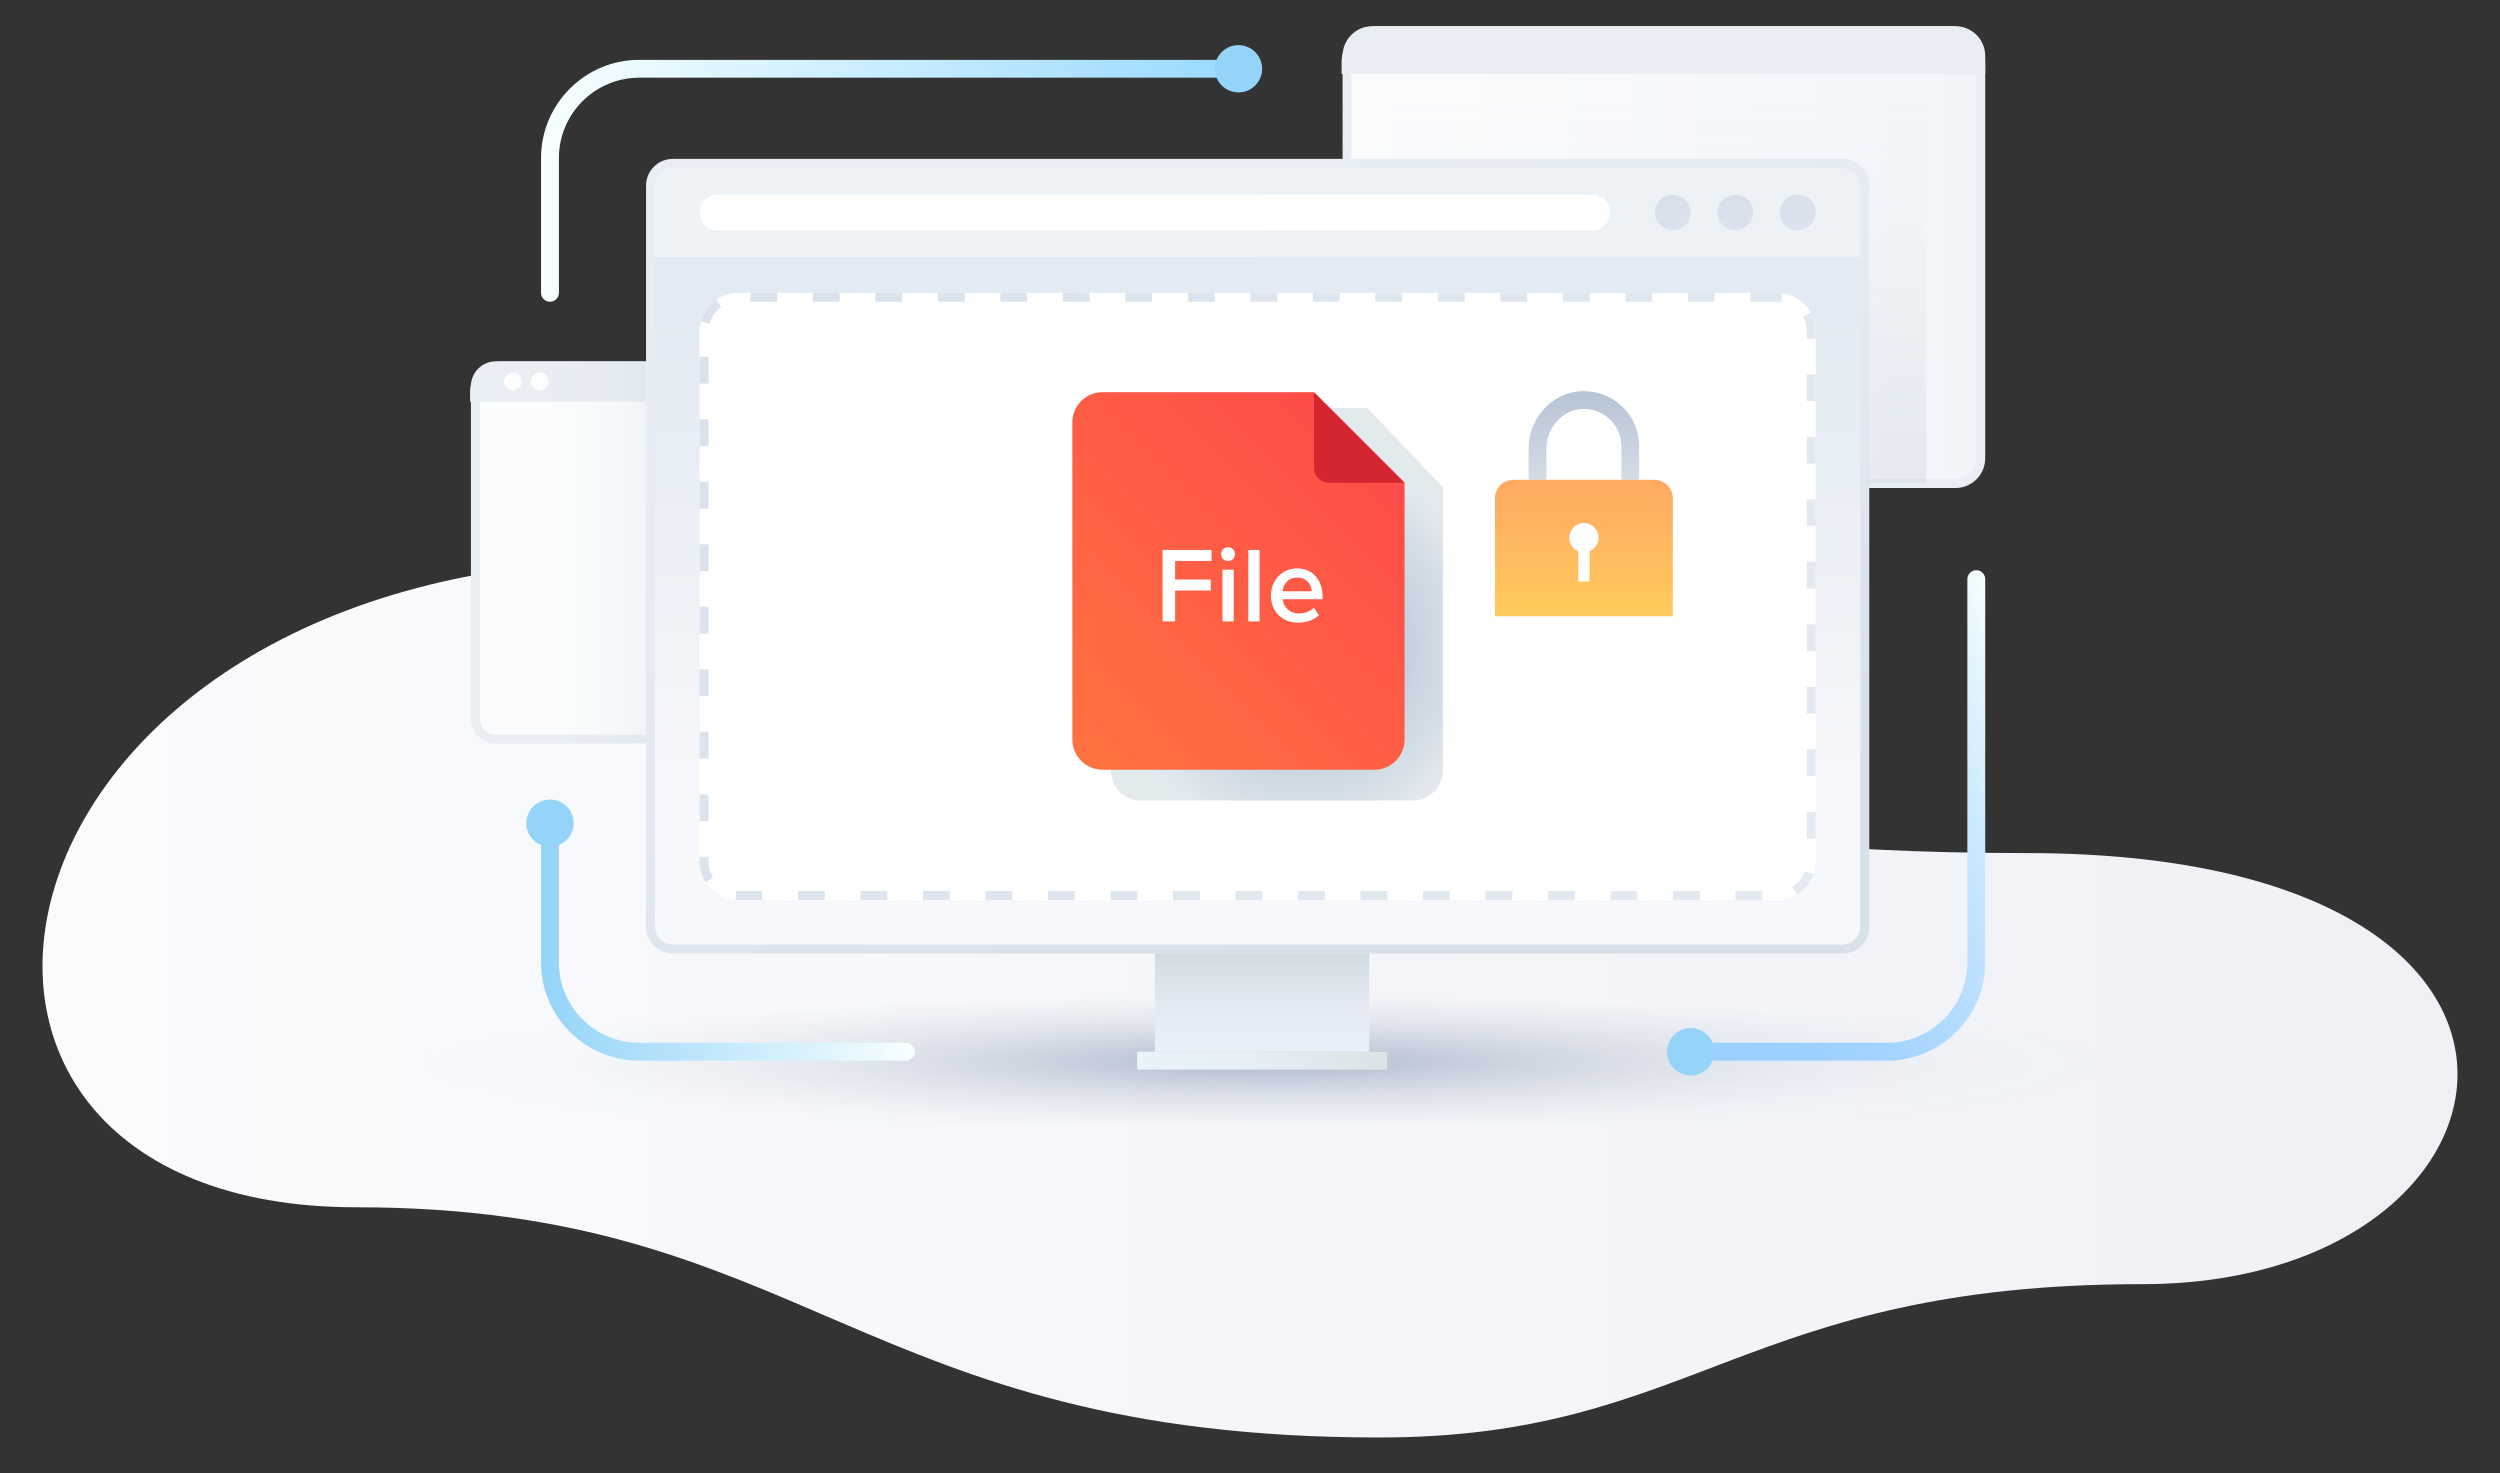 <!-- Generator: Adobe Illustrator 24.3.0, SVG Export PlugIn . SVG Version: 6.00 Build 0)  --><svg version="1.1" id="Layer_1" xmlns="http://www.w3.org/2000/svg" xmlns:xlink="http://www.w3.org/1999/xlink" x="0px" y="0px" viewBox="0 0 280 165" style="enable-background:new 0 0 280 165;" xml:space="preserve">
<rect x="0" y="0" width="280" height="165" fill="#333333" stroke="none"/>
<style type="text/css">
	.st0{fill:url(#SVGID_1_);}
	.st1{fill:url(#SVGID_2_);}
	.st2{fill:#E8EEF4;}
	.st3{fill:url(#SVGID_3_);}
	.st4{opacity:0.7;fill:url(#SVGID_4_);enable-background:new    ;}
	.st5{opacity:0.7;fill:url(#SVGID_5_);enable-background:new    ;}
	.st6{fill:url(#SVGID_6_);}
	.st7{fill:url(#SVGID_7_);}
	.st8{fill:url(#SVGID_8_);}
	.st9{fill:#FFFFFF;}
	.st10{fill:url(#SVGID_9_);}
	.st11{fill:url(#SVGID_10_);}
	.st12{fill:url(#SVGID_11_);}
	.st13{opacity:0.7;fill:url(#SVGID_12_);enable-background:new    ;}
	.st14{fill:url(#SVGID_13_);}
	.st15{fill:#D32630;}
	.st16{fill:url(#SVGID_14_);}
	.st17{fill:url(#SVGID_15_);}
	.st18{fill:url(#SVGID_16_);}
	.st19{fill:url(#SVGID_17_);}
	.st20{fill:url(#SVGID_18_);}
	.st21{fill:url(#SVGID_19_);}
	.st22{fill:url(#SVGID_20_);}
	.st23{fill:url(#SVGID_21_);}
	.st24{fill:url(#SVGID_22_);}
	.st25{fill:url(#SVGID_23_);}
	.st26{fill:url(#SVGID_24_);}
	.st27{opacity:0.7;fill:url(#SVGID_25_);enable-background:new    ;}
	.st28{fill:#94D4F8;}
</style>
<g>

		<linearGradient id="SVGID_1_" gradientUnits="userSpaceOnUse" x1="4.761" y1="54.145" x2="275.239" y2="54.145" gradientTransform="matrix(1 0 0 -1 0 166)">
		<stop offset="0.002" style="stop-color:#FAFBFD"></stop>
		<stop offset="1" style="stop-color:#EFF1F7"></stop>
	</linearGradient>
	<path class="st0" d="M72.357,62.713c-76.017,0-89.469,72.501-32.463,72.501c50.413,0,56.126,25.792,114.621,25.784
		c35.424-0.005,40.651-17.175,85.492-17.175c44.542,0,53.718-48.278-13.022-48.278
		C132.6,95.545,161.648,62.713,72.357,62.713z" style="fill: url(#SVGID_1_);"></path>
	<g>
		<g>

				<linearGradient id="SVGID_2_" gradientUnits="userSpaceOnUse" x1="53.243" y1="104.12" x2="112.953" y2="104.12" gradientTransform="matrix(1 0 0 -1 0 166)">
				<stop offset="0" style="stop-color:#FAFCFD"></stop>
				<stop offset="1" style="stop-color:#F9FBFD"></stop>
			</linearGradient>
			<path class="st1" d="M55.524,82.786c-1.258,0-2.281-1.023-2.281-2.281v-37.25c0-1.258,1.023-2.281,2.281-2.281
				h55.148c1.258,0,2.281,1.023,2.281,2.281v37.25c0,1.258-1.023,2.281-2.281,2.281H55.524z" style="fill: url(#SVGID_2_);"></path>
			<g>
				<path class="st2" d="M110.672,41.473c0.982,0,1.781,0.799,1.781,1.781v37.25c0,0.982-0.799,1.781-1.781,1.781
					H55.524c-0.982,0-1.781-0.799-1.781-1.781V43.255c0-0.982,0.799-1.781,1.781-1.781H110.672 M110.672,40.473
					H55.524c-1.536,0-2.781,1.245-2.781,2.781v37.25c0,1.536,1.245,2.781,2.781,2.781h55.147
					c1.536,0,2.781-1.245,2.781-2.781V43.255C113.453,41.718,112.208,40.473,110.672,40.473L110.672,40.473z" style="fill: #E8EEF4;"></path>
			</g>
		</g>
		<path class="st2" d="M113.453,44.981H52.646v-1.094c0-1.885,1.528-3.414,3.414-3.414h53.98
			c1.885,0,3.414,1.528,3.414,3.414L113.453,44.981L113.453,44.981z" style="fill: #E8EEF4;"></path>
	</g>
	<g>

			<linearGradient id="SVGID_3_" gradientUnits="userSpaceOnUse" x1="150.871" y1="137.206" x2="221.844" y2="137.206" gradientTransform="matrix(1 0 0 -1 0 166)">
			<stop offset="0" style="stop-color:#FBFCFD"></stop>
			<stop offset="1" style="stop-color:#F1F5FA"></stop>
		</linearGradient>
		<path class="st3" d="M153.699,54.156c-1.56,0-2.828-1.27-2.828-2.829V6.261c0-1.56,1.269-2.829,2.828-2.829
			h65.316c1.56,0,2.828,1.27,2.828,2.829v45.065c0,1.56-1.269,2.829-2.828,2.829L153.699,54.156L153.699,54.156z" style="fill: url(#SVGID_3_);"></path>
		<g>
			<path class="st2" d="M219.015,3.933c1.284,0,2.329,1.045,2.329,2.329v45.066c0,1.284-1.045,2.329-2.329,2.329
				h-65.316c-1.284,0-2.329-1.045-2.329-2.329V6.261c0-1.284,1.045-2.329,2.329-2.329H219.015 M219.015,2.933h-65.316
				c-1.838,0-3.329,1.49-3.329,3.329v45.066c0,1.838,1.49,3.329,3.329,3.329h65.316
				c1.838,0,3.329-1.49,3.329-3.329V6.261C222.344,4.423,220.854,2.933,219.015,2.933L219.015,2.933z" style="fill: #E8EEF4;"></path>
		</g>
	</g>

		<linearGradient id="SVGID_4_" gradientUnits="userSpaceOnUse" x1="548.199" y1="1389.59" x2="591.716" y2="1389.59" gradientTransform="matrix(0 -1 -1 0 1572.642 602.273)">
		<stop offset="0" style="stop-color:#919FB9;stop-opacity:0.2"></stop>
		<stop offset="0.191" style="stop-color:#95A3BC;stop-opacity:0.162"></stop>
		<stop offset="0.392" style="stop-color:#A2AEC4;stop-opacity:0.122"></stop>
		<stop offset="0.597" style="stop-color:#B7C0D1;stop-opacity:0.081"></stop>
		<stop offset="0.803" style="stop-color:#D4DAE4;stop-opacity:0.039"></stop>
		<stop offset="1" style="stop-color:#F7F9FB;stop-opacity:0"></stop>
	</linearGradient>
	<polygon class="st4" points="215.735,10.557 215.735,54.074 150.371,54.074 150.371,10.557" style="opacity: 0.7;fill: url(#SVGID_4_);enable-background: new    ;"></polygon>

		<radialGradient id="SVGID_5_" cx="9.6" cy="-514.62" r="78.724" gradientTransform="matrix(1.202 0 0 -0.115 130.495 59.752)" gradientUnits="userSpaceOnUse">
		<stop offset="0" style="stop-color:#919FB9"></stop>
		<stop offset="0.198" style="stop-color:#9FACC2;stop-opacity:0.802"></stop>
		<stop offset="0.575" style="stop-color:#C5CDDB;stop-opacity:0.425"></stop>
		<stop offset="1" style="stop-color:#F7F9FB;stop-opacity:0"></stop>
	</radialGradient>
	<path class="st5" d="M244.166,121.454c0,5.335-45.728,4.34-102.136,4.34s-102.136,0.995-102.136-4.34
		s45.728-9.66,102.136-9.66S244.166,116.119,244.166,121.454z" style="opacity: 0.7;fill: url(#SVGID_5_);enable-background: new    ;"></path>

		<linearGradient id="SVGID_6_" gradientUnits="userSpaceOnUse" x1="155.229" y1="64.219" x2="126.695" y2="142.616" gradientTransform="matrix(1 0 0 -1 0 166)">
		<stop offset="0" style="stop-color:#D8E0EA"></stop>
		<stop offset="0.475" style="stop-color:#E2E9F1"></stop>
		<stop offset="1" style="stop-color:#E8EEF4"></stop>
	</linearGradient>
	<path class="st6" d="M206.357,106.794h-131c-1.657,0-3-1.343-3-3v-83c0-1.657,1.343-3,3-3h131c1.657,0,3,1.343,3,3v83
		C209.357,105.451,208.014,106.794,206.357,106.794z" style="fill: url(#SVGID_6_);"></path>

		<linearGradient id="SVGID_7_" gradientUnits="userSpaceOnUse" x1="140.857" y1="75.323" x2="140.857" y2="131.675" gradientTransform="matrix(1 0 0 -1 0 166)">
		<stop offset="0" style="stop-color:#F7F8FB"></stop>
		<stop offset="1" style="stop-color:#E2EAF3"></stop>
	</linearGradient>
	<path class="st7" d="M206.357,105.794h-131c-1.105,0-2-0.895-2-2v-83c0-1.105,0.895-2,2-2h131c1.105,0,2,0.895,2,2v83
		C208.357,104.899,207.462,105.794,206.357,105.794z" style="fill: url(#SVGID_7_);"></path>

		<linearGradient id="SVGID_8_" gradientUnits="userSpaceOnUse" x1="73.357" y1="142.206" x2="208.357" y2="142.206" gradientTransform="matrix(1 0 0 -1 0 166)">
		<stop offset="0.001" style="stop-color:#EDF3F7"></stop>
		<stop offset="1" style="stop-color:#EDF2F7"></stop>
	</linearGradient>
	<path class="st8" d="M208.357,28.794h-135v-8c0-1.105,0.895-2,2-2h131c1.105,0,2,0.895,2,2V28.794z" style="fill: url(#SVGID_8_);"></path>
	<g>
		<path class="st9" d="M199.041,100.794H82.673c-2.384,0-4.316-1.932-4.316-4.316V37.11
			c0-2.384,1.932-4.316,4.316-4.316H199.041c2.384,0,4.316,1.932,4.316,4.316V96.478
			C203.357,98.862,201.425,100.794,199.041,100.794z" style="fill: #FFFFFF;"></path>

			<linearGradient id="SVGID_9_" gradientUnits="userSpaceOnUse" x1="201.117" y1="64.485" x2="80.658" y2="134.032" gradientTransform="matrix(1 0 0 -1 0 166)">
			<stop offset="0" style="stop-color:#E3EAF1"></stop>
			<stop offset="1" style="stop-color:#D9E2ED"></stop>
		</linearGradient>
		<path class="st10" d="M199.041,32.794h-3v1h3V32.794L199.041,32.794L199.041,32.794z M192.041,32.794h-3v1h3V32.794
			L192.041,32.794z M185.041,32.794h-3v1h3V32.794L185.041,32.794z M178.041,32.794h-3v1h3V32.794L178.041,32.794z
			 M171.041,32.794h-3v1h3V32.794L171.041,32.794z M164.041,32.794h-3v1h3V32.794L164.041,32.794z M157.041,32.794h-3v1h3
			V32.794L157.041,32.794z M150.041,32.794h-3v1h3V32.794L150.041,32.794z M143.041,32.794h-3v1h3V32.794L143.041,32.794z
			 M136.041,32.794h-3v1h3V32.794L136.041,32.794z M129.041,32.794h-3v1h3V32.794L129.041,32.794z M122.041,32.794h-3v1h3
			V32.794L122.041,32.794z M115.041,32.794h-3v1h3V32.794L115.041,32.794z M108.041,32.794h-3v1h3V32.794L108.041,32.794z
			 M101.041,32.794h-3v1h3V32.794L101.041,32.794z M94.041,32.794h-3v1h3V32.794L94.041,32.794z M87.041,32.794h-3v1h3
			V32.794L87.041,32.794z M80.201,33.572c-0.816,0.571-1.425,1.417-1.693,2.404l0.965,0.262
			c0.203-0.745,0.665-1.401,1.302-1.847L80.201,33.572L80.201,33.572z M79.357,39.962h-1v3h1V39.962L79.357,39.962z
			 M79.357,46.962h-1v3h1V46.962L79.357,46.962z M79.357,53.962h-1v3h1V53.962L79.357,53.962z M79.357,60.962h-1v3h1
			V60.962L79.357,60.962z M79.357,67.962h-1v3h1V67.962L79.357,67.962z M79.357,74.962h-1v3h1V74.962L79.357,74.962z
			 M79.357,81.962h-1v3h1V81.962L79.357,81.962z M79.357,88.962h-1v3h1V88.962L79.357,88.962z M79.357,95.962h-1v0.516
			l0,0c0,0.002,0,0.004,0,0.006c0,0.001,0,0.001,0,0.002c0,0.001,0,0.003,0,0.005c0,0.001,0,0.001,0,0.002
			c0,0.002,0,0.004,0,0.006c0,0,0,0.001,0,0.001c0,0.002,0,0.003,0,0.005c0,0.001,0,0.001,0,0.002
			c0,0.002,0,0.003,0,0.005c0,0,0,0.001,0,0.001c0,0.002,0,0.004,0,0.006c0,0.001,0,0.001,0,0.001
			c0,0.002,0,0.003,0,0.005c0,0.001,0,0.001,0,0.002c0,0.002,0,0.004,0,0.006c0,0,0,0,0,0.001
			c0,0.002,0,0.004,0,0.006c0,0.001,0,0.001,0,0.002c0,0.002,0,0.003,0,0.005c0,0.001,0,0.001,0,0.002
			c0,0.002,0,0.004,0,0.006c0,0,0,0.001,0,0.001c0,0.002,0,0.003,0,0.005
			c0,0.001,0,0.001,0,0.002c0,0.002,0,0.003,0,0.005c0,0,0,0.001,0,0.001
			c0,0.002,0,0.004,0,0.006c0,0.001,0,0.001,0,0.002c0,0.002,0,0.003,0,0.005
			c0,0.001,0,0.001,0,0.002c0,0.002,0,0.004,0,0.006c0,0.001,0,0.001,0,0.002
			c0,0.002,0,0.004,0,0.005c0,0.001,0,0.001,0,0.002c0,0.002,0,0.003,0,0.005
			c0,0.001,0,0.001,0,0.002c0,0.002,0,0.004,0,0.006c0,0,0,0.001,0,0.001
			c0,0.002,0,0.004,0,0.005c0,0.001,0,0.001,0,0.002c0,0.002,0,0.004,0,0.005
			c0,0,0,0.001,0,0.001c0,0.002,0,0.004,0,0.006c0,0,0,0.001,0,0.001
			c0,0.002,0,0.004,0,0.005c0,0.001,0,0.001,0,0.001c0,0.002,0,0.004,0,0.006
			c0,0,0,0,0,0c0,0.002,0,0.004,0,0.006c0,0.001,0,0.001,0,0.002
			c0,0.002,0,0.003,0,0.005c0,0,0,0.001,0,0.001c0,0.002,0,0.004,0,0.006
			c0,0,0,0.001,0,0.001c0,0.002,0,0.004,0,0.005c0,0.001,0,0.001,0,0.002
			c0,0.002,0,0.004,0,0.006c0,0,0,0,0,0c0,0.002,0,0.004,0,0.006
			c0,0.001,0,0.001,0,0.001c0,0.002,0,0.003,0,0.005c0,0.001,0,0.001,0,0.002
			c0,0.002,0,0.004,0,0.006c0,0,0,0,0,0c0,0.002,0,0.004,0,0.006
			c0,0.001,0,0.001,0,0.002c0,0.002,0,0.004,0,0.005c0,0,0,0.001,0,0.001
			c0,0.002,0,0.004,0,0.007v0c0,0.002,0,0.004,0,0.006c0,0.001,0,0.001,0,0.001
			c0,0.002,0,0.004,0,0.006c0,0,0,0,0,0c0,0.002,0,0.004,0,0.006
			c0,0,0,0.001,0,0.001c0,0.002,0,0.004,0,0.006c0,0,0,0.001,0,0.001
			c0,0.004,0.001,0.009,0.001,0.013c0,0,0,0.001,0,0.001c0,0.002,0,0.004,0,0.006
			c0,0,0,0.001,0,0.001c0,0.002,0,0.004,0,0.007v0c0,0.002,0,0.004,0,0.006
			c0,0,0,0.001,0,0.001c0,0.004,0.001,0.009,0.001,0.013c0,0,0,0,0,0.001
			c0,0.002,0,0.004,0,0.006c0,0,0,0.001,0,0.001c0,0.004,0.001,0.009,0.001,0.013
			c0,0,0,0.001,0,0.001c0,0.002,0,0.004,0.001,0.006c0,0,0,0,0,0.001
			c0,0.002,0,0.004,0.001,0.007l0,0c0,0.002,0,0.004,0.001,0.006c0,0,0,0.001,0,0.001
			c0,0.004,0.001,0.009,0.001,0.013c0,0,0,0.001,0,0.001c0,0.002,0,0.004,0.001,0.006
			c0,0,0,0.001,0,0.001c0,0.004,0.001,0.009,0.001,0.013c0,0,0,0.001,0,0.001
			c0,0.002,0,0.004,0.001,0.006v0c0,0.002,0,0.004,0.001,0.007c0,0,0,0,0,0
			c0,0.002,0,0.004,0.001,0.006c0,0,0,0.001,0,0.001c0,0.004,0.001,0.009,0.001,0.013
			c0,0,0,0.001,0,0.001c0,0.002,0,0.004,0.001,0.006c0,0,0,0.001,0,0.001
			c0,0.004,0.001,0.009,0.001,0.013c0,0,0,0.001,0,0.001c0,0.002,0,0.004,0.001,0.006
			c0,0,0,0,0,0c0.001,0.004,0.001,0.009,0.001,0.013c0,0,0,0,0,0.001
			c0.001,0.007,0.002,0.013,0.002,0.02c0,0,0,0,0,0c0.001,0.004,0.001,0.009,0.002,0.013c0,0,0,0,0,0
			c0.001,0.007,0.002,0.013,0.002,0.02c0,0,0,0,0,0c0.081,0.668,0.314,1.288,0.663,1.826l0.838-0.545
			c-0.349-0.537-0.533-1.161-0.533-1.804v-0.516H79.357z M82.445,99.787l-0.068,0.998
			c0.073,0.005,0.147,0.008,0.222,0.009c0,0,0,0,0.001,0c0.003,0,0.005,0,0.008,0
			c0,0,0.001,0,0.002,0c0.001,0,0.003,0,0.004,0c0.001,0,0.002,0,0.002,0c0.002,0,0.004,0,0.005,0
			c0.001,0,0.002,0,0.003,0c0.001,0,0.002,0,0.003,0c0.001,0,0.003,0,0.004,0c0.001,0,0.002,0,0.003,0
			c0.001,0,0.003,0,0.004,0c0.001,0,0.002,0,0.002,0c0.002,0,0.003,0,0.005,0c0.001,0,0.001,0,0.002,0
			c0.002,0,0.003,0,0.005,0c0.001,0,0.001,0,0.002,0c0.002,0,0.004,0,0.006,0c0,0,0,0,0.001,0
			c0.002,0,0.004,0,0.006,0c0.001,0,0.001,0,0.002,0c0.002,0,0.004,0,0.006,0l0,0h2.704v-1h-2.704
			C82.597,99.794,82.52,99.792,82.445,99.787L82.445,99.787z M92.377,99.794h-3v1h3V99.794L92.377,99.794z
			 M99.377,99.794h-3v1h3V99.794L99.377,99.794z M106.377,99.794h-3v1h3V99.794L106.377,99.794z M113.377,99.794h-3v1h3
			V99.794L113.377,99.794z M120.377,99.794h-3v1h3V99.794L120.377,99.794z M127.377,99.794h-3v1h3V99.794
			L127.377,99.794z M134.377,99.794h-3v1h3V99.794L134.377,99.794z M141.377,99.794h-3v1h3V99.794L141.377,99.794z
			 M148.377,99.794h-3v1h3V99.794L148.377,99.794z M155.377,99.794h-3v1h3V99.794L155.377,99.794z M162.377,99.794h-3v1
			h3V99.794L162.377,99.794z M169.377,99.794h-3v1h3V99.794L169.377,99.794z M176.377,99.794h-3v1h3V99.794
			L176.377,99.794z M183.377,99.794h-3v1h3V99.794L183.377,99.794z M190.377,99.794h-3v1h3V99.794L190.377,99.794z
			 M197.377,99.794h-3v1h3V99.794L197.377,99.794z M202.174,97.568c-0.254,0.73-0.76,1.353-1.426,1.754l0.516,0.857
			c0.184-0.111,0.359-0.235,0.524-0.371c0-0-0,0,0,0c0.001-0.001,0.003-0.002,0.004-0.004
			c0-0,0-0,0-0c0.001-0.001,0.003-0.002,0.004-0.004c0-0,0,0,0-0
			c0.009-0.007,0.018-0.015,0.027-0.022l0-0c0.001-0.001,0.003-0.002,0.004-0.003
			c0-0,0-0,0.001-0.001c0.001-0.001,0.003-0.002,0.004-0.003c0-0,0.001-0.001,0.001-0.001
			c0.001-0.001,0.002-0.002,0.004-0.003c0-0,0.001-0.001,0.001-0.001c0.001-0.001,0.002-0.002,0.004-0.003
			c0-0,0.001-0.001,0.001-0.001c0.007-0.006,0.014-0.012,0.021-0.018
			c0-0,0-0,0-0c0.001-0.001,0.002-0.002,0.003-0.003c0-0,0.001-0.001,0.001-0.001
			c0.001-0.001,0.002-0.002,0.003-0.003c0-0,0.001-0.001,0.001-0.001c0.001-0.001,0.002-0.002,0.003-0.003
			c0.001-0,0.001-0.001,0.002-0.001c0.001-0.001,0.002-0.002,0.003-0.003c0-0,0.001-0.001,0.001-0.001
			c0.001-0.001,0.002-0.002,0.003-0.003c0.001-0,0.001-0.001,0.001-0.001c0.001-0.001,0.002-0.002,0.003-0.003
			c0-0,0.001-0.001,0.001-0.001c0.005-0.005,0.011-0.009,0.016-0.014c0-0,0.001-0.001,0.001-0.001
			c0.001-0.001,0.002-0.002,0.003-0.003c0.001-0.001,0.001-0.001,0.002-0.001c0.001-0.001,0.002-0.002,0.003-0.003
			c0.001-0.001,0.001-0.001,0.002-0.001c0.001-0.001,0.002-0.002,0.003-0.003c0.001-0.001,0.001-0.001,0.002-0.002
			c0.001-0.001,0.002-0.002,0.003-0.003c0.001-0,0.001-0.001,0.002-0.001c0.001-0.001,0.002-0.002,0.003-0.003
			c0.001-0.001,0.001-0.001,0.002-0.001c0.001-0.001,0.002-0.002,0.003-0.003c0-0,0.001-0.001,0.001-0.001
			c0.001-0.001,0.002-0.002,0.003-0.003c0-0,0.001-0.001,0.001-0.001c0.002-0.002,0.005-0.004,0.007-0.007
			l0-0c0.001-0.001,0.002-0.002,0.003-0.003c0.001-0.001,0.001-0.001,0.001-0.001
			c0.001-0.001,0.002-0.002,0.003-0.003c0.001-0.001,0.001-0.001,0.002-0.002
			c0.001-0.001,0.002-0.002,0.003-0.003c0.001-0.001,0.001-0.001,0.002-0.002c0.001-0.001,0.002-0.002,0.003-0.003
			c0.001-0.001,0.001-0.001,0.002-0.002c0.001-0.001,0.002-0.002,0.002-0.002c0.001-0.001,0.002-0.001,0.002-0.002
			c0.001-0.001,0.002-0.001,0.002-0.002c0.001-0.001,0.002-0.002,0.002-0.002c0.001-0.001,0.001-0.001,0.002-0.002
			c0.001-0.001,0.002-0.001,0.002-0.002c0.001-0.001,0.002-0.002,0.002-0.002c0.001-0.001,0.002-0.002,0.003-0.002
			c0.001-0.001,0.002-0.002,0.003-0.003c0.001-0.001,0.002-0.002,0.003-0.003
			c0.001-0.001,0.001-0.001,0.002-0.002c0.001-0.001,0.002-0.002,0.003-0.003c0.001-0.001,0.001-0.001,0.002-0.002
			c0.001-0.001,0.002-0.002,0.002-0.002c0.001-0.001,0.002-0.001,0.002-0.002c0.001-0.001,0.002-0.002,0.002-0.002
			c0.001-0.001,0.001-0.001,0.002-0.002c0.001-0.001,0.002-0.002,0.003-0.003c0.001-0.001,0.001-0.001,0.002-0.002
			c0.001-0.001,0.002-0.002,0.002-0.002c0.001-0.001,0.001-0.001,0.002-0.002c0.001-0.001,0.002-0.001,0.002-0.002
			c0.001-0.001,0.002-0.002,0.002-0.002s0.001-0.001,0.002-0.002c0.001-0.001,0.001-0.001,0.002-0.002
			c0.001-0.001,0.002-0.002,0.003-0.003s0.002-0.002,0.003-0.003c0.001-0.001,0.002-0.002,0.003-0.003
			c0.001-0.001,0.001-0.001,0.002-0.002c0.001-0.001,0.002-0.002,0.002-0.002c0.001-0.001,0.001-0.001,0.002-0.002
			c0.001-0.001,0.002-0.002,0.003-0.002c0.001-0.001,0.001-0.001,0.002-0.002
			c0.001-0.001,0.002-0.002,0.003-0.002c0.001-0.001,0.001-0.001,0.002-0.002c0.001-0.001,0.002-0.002,0.002-0.002
			c0.001-0.001,0.001-0.001,0.002-0.002c0.001-0.001,0.002-0.002,0.002-0.002c0.001-0.001,0.001-0.001,0.002-0.002
			c0.001-0.001,0.002-0.002,0.003-0.003c0.001-0.001,0.001-0.001,0.002-0.002
			c0.001-0.001,0.002-0.002,0.003-0.003c0.001-0.001,0.001-0.001,0.002-0.002
			c0.001-0.001,0.002-0.002,0.004-0.004c0-0,0.001-0.001,0.001-0.001c0.002-0.001,0.003-0.003,0.004-0.004
			c0-0,0.001-0.001,0.001-0.001c0.001-0.001,0.002-0.002,0.003-0.003c0.001-0.001,0.001-0.001,0.002-0.002
			c0.001-0.001,0.002-0.002,0.003-0.003c0.001-0.001,0.001-0.001,0.002-0.002c0.001-0.001,0.002-0.002,0.002-0.002
			c0.001-0.001,0.001-0.001,0.002-0.002c0.001-0.001,0.002-0.002,0.002-0.002c0.001-0.001,0.001-0.001,0.002-0.002
			c0.001-0.001,0.002-0.002,0.002-0.002c0.001-0.001,0.001-0.001,0.002-0.002c0.001-0.001,0.002-0.002,0.002-0.002
			c0.001-0.001,0.001-0.001,0.002-0.002c0.001-0.001,0.002-0.002,0.003-0.003c0-0,0.001-0.001,0.001-0.001
			c0.001-0.001,0.003-0.003,0.004-0.004c0-0,0.001-0.001,0.001-0.001c0.002-0.002,0.003-0.003,0.004-0.004
			c0-0,0-0,0-0c0.001-0.001,0.003-0.003,0.004-0.004c0-0,0.001-0.001,0.001-0.001
			c0.001-0.001,0.002-0.002,0.003-0.003c0.001-0.001,0.001-0.001,0.001-0.001c0.001-0.001,0.002-0.002,0.003-0.003
			c0.001-0.001,0.001-0.001,0.002-0.002c0.001-0.001,0.002-0.002,0.003-0.003c0-0,0.001-0.001,0.001-0.001
			c0.001-0.001,0.002-0.002,0.003-0.003c0-0,0.001-0.001,0.001-0.001c0.001-0.001,0.002-0.003,0.004-0.004
			c0-0,0.001-0.001,0.001-0.001c0.001-0.001,0.003-0.003,0.004-0.004
			c0-0,0.001-0.001,0.001-0.001c0.004-0.005,0.009-0.009,0.013-0.014
			c0-0,0.001-0.001,0.001-0.001c0.001-0.001,0.002-0.002,0.003-0.004
			c0-0,0.001-0.001,0.001-0.001c0.001-0.001,0.002-0.002,0.003-0.003c0-0,0.001-0.001,0.001-0.001
			c0.001-0.001,0.002-0.002,0.003-0.003c0-0,0.001-0.001,0.001-0.001c0.001-0.001,0.002-0.002,0.003-0.003
			c0-0,0.001-0.001,0.001-0.001c0.001-0.001,0.002-0.002,0.003-0.003c0-0,0.001-0.001,0.001-0.001
			c0.001-0.001,0.003-0.003,0.004-0.004c0-0,0-0,0-0.001c0.004-0.005,0.009-0.009,0.013-0.014
			c0-0,0-0,0.001-0.001c0.001-0.002,0.003-0.003,0.004-0.004
			c0-0,0-0,0-0c0.001-0.001,0.003-0.003,0.004-0.004
			c0-0,0.001-0.001,0.001-0.001c0.001-0.001,0.002-0.003,0.004-0.004
			c0-0,0.001-0.001,0.001-0.001c0.001-0.001,0.002-0.002,0.003-0.004c0-0,0.001-0.001,0.001-0.001
			c0.001-0.001,0.002-0.003,0.004-0.004c0-0,0.001-0.001,0.001-0.001c0.001-0.001,0.003-0.003,0.004-0.004
			c0-0,0-0,0.001-0.001c0.004-0.005,0.009-0.009,0.013-0.014
			c0-0,0-0,0-0c0.001-0.001,0.003-0.003,0.004-0.004
			c0-0,0.001-0.001,0.001-0.001c0.001-0.001,0.002-0.003,0.004-0.004
			c0-0,0.001-0.001,0.001-0.001c0.001-0.001,0.002-0.003,0.003-0.004c0-0,0.001-0.001,0.001-0.001
			c0.001-0.001,0.002-0.003,0.003-0.004c0-0,0.001-0.001,0.001-0.001
			c0.001-0.001,0.002-0.003,0.004-0.004c0-0,0-0,0.001-0.001c0.007-0.008,0.014-0.016,0.021-0.024
			c0-0,0-0,0-0c0.001-0.001,0.003-0.003,0.004-0.004
			c0-0,0.001-0.001,0.001-0.001c0.001-0.001,0.002-0.003,0.003-0.004
			c0-0,0.001-0.001,0.001-0.001c0.001-0.001,0.002-0.003,0.004-0.004c0-0,0-0.001,0.001-0.001
			c0.001-0.001,0.002-0.003,0.004-0.004c0-0,0-0,0.001-0.001c0.001-0.001,0.003-0.003,0.004-0.004
			c0-0,0-0,0-0c0.006-0.006,0.011-0.013,0.017-0.019
			c0-0,0-0,0-0c0.001-0.002,0.003-0.003,0.004-0.005c0-0,0-0,0-0
			c0.001-0.002,0.003-0.003,0.004-0.005c0-0,0-0,0.001-0.001c0.001-0.001,0.002-0.003,0.004-0.004
			c0-0,0-0,0.001-0.001c0.001-0.001,0.002-0.003,0.003-0.004
			c0-0,0.001-0.001,0.001-0.001c0.001-0.002,0.003-0.003,0.004-0.005c0,0,0,0,0-0
			c0.007-0.008,0.014-0.016,0.021-0.025c0-0,0-0,0.001-0.001
			c0.001-0.001,0.002-0.003,0.004-0.004c0-0,0-0.001,0.001-0.001
			c0.001-0.001,0.002-0.003,0.003-0.004c0-0,0.001-0.001,0.001-0.001
			c0.001-0.001,0.002-0.003,0.004-0.004c0-0,0-0,0-0.001
			c0.008-0.01,0.016-0.02,0.024-0.03c0-0,0-0,0-0c0.001-0.002,0.002-0.003,0.004-0.005
			c0-0,0-0.001,0.001-0.001c0.001-0.002,0.002-0.003,0.004-0.004
			c0-0,0-0,0-0.001c0.001-0.002,0.003-0.003,0.004-0.005
			c0-0,0-0,0-0c0.008-0.01,0.016-0.02,0.024-0.03c0-0,0-0.001,0.001-0.001
			c0.001-0.001,0.002-0.003,0.003-0.004c0-0,0-0,0-0.001c0.001-0.002,0.003-0.003,0.004-0.005
			c0-0,0-0,0-0c0.008-0.01,0.016-0.02,0.024-0.031l0-0
			c0.001-0.002,0.003-0.003,0.004-0.005c0-0,0-0,0-0c0.001-0.002,0.003-0.003,0.004-0.005
			c0-0,0-0,0-0c0.001-0.002,0.002-0.003,0.004-0.005
			c0-0,0-0,0-0c0.001-0.002,0.002-0.003,0.004-0.005
			c0-0,0-0,0-0c0.008-0.01,0.015-0.021,0.023-0.031c0,0,0-0,0-0
			c0.001-0.002,0.003-0.003,0.004-0.005c0-0,0-0,0-0
			c0.001-0.002,0.002-0.003,0.003-0.005c0-0,0-0.001,0.001-0.001
			c0.001-0.002,0.002-0.003,0.004-0.005c0,0,0-0,0-0c0.001-0.002,0.003-0.003,0.004-0.005h0
			c0.006-0.009,0.013-0.017,0.019-0.026l0,0c0.001-0.002,0.002-0.003,0.004-0.005
			c0-0,0-0,0-0.001c0.001-0.002,0.002-0.003,0.003-0.005
			c0-0,0-0,0-0.001c0.001-0.002,0.002-0.003,0.003-0.005
			c0-0,0-0,0-0.001c0.007-0.011,0.015-0.021,0.022-0.031
			c0-0,0-0,0-0c0.001-0.002,0.002-0.003,0.003-0.005
			c0-0,0-0,0-0.001c0.001-0.002,0.002-0.003,0.003-0.005
			c0-0,0-0,0-0.001c0.001-0.002,0.002-0.003,0.003-0.005
			c0-0,0-0,0-0.001c0.001-0.002,0.002-0.003,0.003-0.005
			c0-0,0-0,0-0.001c0.006-0.009,0.012-0.018,0.018-0.027c0,0,0,0,0-0
			c0.001-0.002,0.002-0.003,0.003-0.005c0-0,0-0,0-0.001c0.001-0.002,0.002-0.003,0.003-0.005
			c0-0,0-0.001,0.001-0.001c0.001-0.001,0.002-0.003,0.003-0.004c0-0,0.001-0.001,0.001-0.001
			c0.001-0.002,0.002-0.003,0.003-0.005c0-0,0-0,0-0.001c0.006-0.009,0.012-0.018,0.018-0.027
			c0-0,0-0.001,0.001-0.001c0.001-0.002,0.002-0.003,0.003-0.004c0-0,0.001-0.001,0.001-0.001
			c0.001-0.001,0.002-0.003,0.003-0.004c0-0,0.001-0.001,0.001-0.001
			c0.001-0.001,0.002-0.003,0.003-0.004c0-0,0-0.001,0.001-0.001c0.001-0.002,0.002-0.003,0.003-0.004
			c0-0,0-0.001,0.001-0.001c0.005-0.007,0.009-0.014,0.014-0.021c0-0,0-0,0-0
			c0.001-0.002,0.002-0.003,0.003-0.005c0-0,0-0.001,0.001-0.001c0.001-0.001,0.002-0.003,0.003-0.004
			c0-0.001,0.001-0.001,0.001-0.001c0.001-0.001,0.002-0.003,0.003-0.004
			c0-0.001,0.001-0.001,0.001-0.001c0.001-0.001,0.002-0.003,0.003-0.004c0-0.001,0.001-0.001,0.001-0.001
			c0.001-0.001,0.002-0.003,0.003-0.004c0-0,0-0.001,0.001-0.001c0.001-0.002,0.002-0.003,0.003-0.005
			c0-0,0-0,0-0.001c0.004-0.007,0.009-0.014,0.013-0.022c0-0,0.001-0.001,0.001-0.001
			c0.001-0.002,0.002-0.003,0.003-0.004c0-0,0-0.001,0.001-0.001c0.001-0.002,0.002-0.003,0.003-0.004
			c0-0,0-0.001,0.001-0.001c0.001-0.002,0.002-0.003,0.003-0.004c0-0,0-0.001,0.001-0.001
			c0.001-0.002,0.002-0.003,0.003-0.004c0-0,0-0.001,0.001-0.001c0.001-0.002,0.002-0.003,0.003-0.005
			c0,0,0-0,0-0c0.003-0.005,0.007-0.011,0.01-0.017c0-0,0-0.001,0.001-0.001
			c0.001-0.002,0.002-0.003,0.003-0.005c0-0,0-0.001,0.001-0.001c0.001-0.002,0.002-0.003,0.003-0.004
			c0-0,0.001-0.001,0.001-0.001c0.001-0.001,0.002-0.003,0.002-0.004c0-0.001,0.001-0.001,0.001-0.001
			c0.001-0.001,0.002-0.003,0.002-0.004c0-0.001,0.001-0.001,0.001-0.002c0.001-0.001,0.002-0.003,0.003-0.004
			c0-0,0-0.001,0.001-0.001c0.001-0.002,0.002-0.003,0.003-0.005c0-0,0-0.001,0.001-0.001
			c0.004-0.007,0.009-0.015,0.013-0.022c0-0,0-0.001,0.001-0.001c0.001-0.002,0.002-0.003,0.003-0.004
			c0-0.001,0.001-0.001,0.001-0.001c0.001-0.001,0.002-0.003,0.002-0.004c0-0.001,0.001-0.001,0.001-0.002
			c0.001-0.001,0.002-0.003,0.002-0.004c0-0.001,0.001-0.001,0.001-0.002
			c0.001-0.001,0.002-0.003,0.002-0.004c0-0.001,0.001-0.001,0.001-0.002
			c0.001-0.001,0.002-0.003,0.002-0.004c0-0,0.001-0.001,0.001-0.001c0.001-0.002,0.002-0.003,0.003-0.005
			c0-0,0-0,0-0.001c0.002-0.004,0.004-0.007,0.006-0.011
			c0-0,0-0.001,0.001-0.001c0.001-0.002,0.002-0.003,0.003-0.004c0-0.001,0.001-0.001,0.001-0.001
			c0.001-0.001,0.002-0.003,0.002-0.004c0-0.001,0.001-0.001,0.001-0.002c0.001-0.001,0.001-0.003,0.002-0.004
			c0-0.001,0.001-0.001,0.001-0.002c0.001-0.001,0.002-0.003,0.002-0.004
			c0-0.001,0.001-0.001,0.001-0.002c0.001-0.001,0.002-0.003,0.002-0.004c0-0.001,0.001-0.001,0.001-0.001
			c0.001-0.001,0.002-0.003,0.002-0.004c0-0.001,0.001-0.001,0.001-0.001c0.001-0.002,0.002-0.003,0.003-0.005
			c0-0,0-0.001,0-0.001c0.002-0.004,0.004-0.007,0.006-0.011
			c0-0,0.001-0.001,0.001-0.001c0.001-0.001,0.002-0.003,0.002-0.004c0-0.001,0.001-0.002,0.001-0.002
			c0.001-0.001,0.001-0.002,0.002-0.003c0-0.001,0.001-0.001,0.001-0.002
			c0.001-0.001,0.001-0.002,0.002-0.003c0-0.001,0.001-0.002,0.001-0.002
			c0.001-0.001,0.001-0.002,0.002-0.003c0-0.001,0.001-0.002,0.001-0.002c0.001-0.001,0.001-0.002,0.002-0.003
			c0.001-0.001,0.001-0.002,0.001-0.003c0.001-0.001,0.001-0.002,0.002-0.003c0.001-0.001,0.001-0.002,0.001-0.003
			c0.001-0.001,0.001-0.002,0.002-0.003c0-0.001,0.001-0.001,0.001-0.002
			c0.001-0.002,0.002-0.004,0.003-0.005c0-0,0-0.001,0.001-0.001
			c0.001-0.002,0.002-0.003,0.003-0.005c0-0.001,0.001-0.002,0.001-0.002
			c0.001-0.001,0.001-0.002,0.002-0.003c0-0.001,0.001-0.002,0.001-0.002
			c0.001-0.001,0.001-0.002,0.002-0.003c0-0.001,0.001-0.002,0.001-0.002c0.001-0.001,0.001-0.002,0.002-0.003
			c0.001-0.001,0.001-0.002,0.001-0.003c0.001-0.001,0.001-0.002,0.001-0.003s0.001-0.002,0.002-0.003
			c0-0.001,0.001-0.002,0.001-0.002c0.001-0.001,0.001-0.002,0.002-0.003c0-0.001,0.001-0.002,0.001-0.003
			c0.001-0.001,0.001-0.002,0.002-0.003c0-0.001,0.001-0.002,0.001-0.002c0.001-0.001,0.001-0.002,0.002-0.003
			c0-0.001,0.001-0.001,0.001-0.002c0.001-0.002,0.002-0.005,0.004-0.007c0-0.001,0.001-0.002,0.001-0.002
			c0.001-0.001,0.001-0.002,0.002-0.003c0.001-0.001,0.001-0.002,0.001-0.003c0.001-0.001,0.001-0.002,0.002-0.003
			c0-0.001,0.001-0.002,0.001-0.002c0.001-0.001,0.001-0.002,0.002-0.003c0-0.001,0.001-0.001,0.001-0.002
			c0.001-0.001,0.001-0.002,0.002-0.004c0-0.001,0.001-0.001,0.001-0.002
			c0.001-0.001,0.001-0.002,0.002-0.003c0-0.001,0.001-0.001,0.001-0.002
			c0.001-0.001,0.001-0.002,0.002-0.003c0-0.001,0.001-0.002,0.001-0.002
			c0.001-0.001,0.001-0.002,0.002-0.003c0-0.001,0.001-0.001,0.001-0.002c0.001-0.001,0.001-0.002,0.002-0.004
			c0-0.001,0.001-0.001,0.001-0.002c0.002-0.004,0.004-0.009,0.007-0.013c0-0,0-0.001,0.001-0.001
			c0.001-0.001,0.001-0.003,0.002-0.004c0-0,0.001-0.001,0.001-0.001c0.001-0.001,0.001-0.003,0.002-0.004
			c0-0,0.001-0.001,0.001-0.001c0.001-0.001,0.001-0.003,0.002-0.004c0-0.001,0.001-0.001,0.001-0.002
			c0.001-0.001,0.001-0.003,0.002-0.004c0-0.001,0.001-0.001,0.001-0.002
			c0.001-0.001,0.001-0.003,0.002-0.004c0-0.001,0.001-0.001,0.001-0.002c0.001-0.001,0.001-0.003,0.002-0.004
			c0-0,0-0,0-0.001c0.004-0.009,0.008-0.017,0.012-0.025c0-0,0-0.001,0-0.001
			c0.001-0.001,0.001-0.003,0.002-0.004c0-0,0-0.001,0.001-0.001c0.001-0.001,0.001-0.003,0.002-0.004
			c0-0.001,0.001-0.001,0.001-0.002c0.001-0.001,0.001-0.003,0.002-0.004c0-0,0-0.001,0.001-0.001
			c0.001-0.001,0.001-0.003,0.002-0.004c0-0,0-0.001,0-0.001c0.001-0.002,0.002-0.003,0.002-0.005
			c0-0,0-0,0-0.001c0.004-0.009,0.008-0.017,0.012-0.026c0-0,0-0.001,0.001-0.001
			c0.001-0.002,0.001-0.003,0.002-0.004c0-0,0-0.001,0.001-0.001c0.001-0.002,0.001-0.003,0.002-0.004
			c0-0,0-0.001,0.001-0.001c0.001-0.002,0.001-0.003,0.002-0.005c0-0,0-0.001,0-0.001
			c0.001-0.002,0.001-0.003,0.002-0.005c0-0,0-0.001,0-0.001
			c0.006-0.014,0.013-0.028,0.019-0.043l0-0c0.048-0.108,0.092-0.218,0.131-0.331L202.174,97.568
			L202.174,97.568z M203.357,90.923h-1v3h1V90.923L203.357,90.923z M203.357,83.923h-1v3h1V83.923L203.357,83.923z
			 M203.357,76.923h-1v3h1V76.923L203.357,76.923z M203.357,69.923h-1v3h1V69.923L203.357,69.923z M203.357,62.923h-1v3
			h1V62.923L203.357,62.923z M203.357,55.923h-1v3h1V55.923L203.357,55.923z M203.357,48.923h-1v3h1V48.923
			L203.357,48.923z M203.357,41.923h-1v3h1V41.923L203.357,41.923z M202.815,35.015l-0.874,0.486
			c0.272,0.489,0.416,1.045,0.416,1.609v0.812h1v-0.812l0,0c0-0.003,0-0.005,0-0.008c0-0.001,0-0.002,0-0.002
			c0-0.002,0-0.004,0-0.006c0-0.001,0-0.002,0-0.003c0-0.002,0-0.004,0-0.006c0-0.001,0-0.002,0-0.002
			c0-0.003,0-0.005-0-0.008c0-0.001,0-0.001,0-0.002c0-0.002,0-0.004-0-0.006c0-0.001,0-0.002,0-0.003
			c0-0.002,0-0.004-0-0.006c0-0.001,0-0.002,0-0.003c0-0.002-0-0.005-0-0.007c0-0,0-0.001,0-0.001
			c0-0.003-0-0.005-0-0.008c0-0.001,0-0.002,0-0.002c0-0.002-0-0.004-0-0.006
			c0-0.001,0-0.002-0-0.003c0-0.002-0-0.004-0-0.006c0-0.001,0-0.001-0-0.002
			c-0-0.003-0-0.005-0-0.008c0-0,0-0,0-0.001c-0-0.003-0-0.005-0-0.007
			c0-0.001,0-0.002-0-0.003c0-0.002-0-0.004-0-0.006c0-0.001-0-0.002-0-0.003
			c0-0.002-0-0.004-0-0.006c0-0.001,0-0.001-0-0.002c-0-0.003-0-0.005-0-0.008
			c0-0.001,0-0.001-0-0.002c-0-0.002-0-0.004-0-0.006c0-0.001-0-0.002-0-0.003
			c-0-0.002-0-0.004-0-0.005c0-0.001-0-0.002-0-0.003c-0-0.003-0-0.005-0-0.007
			c0-0,0-0,0-0.001c-0-0.003-0-0.005-0-0.008c0-0.001-0-0.001-0-0.002
			c-0-0.002-0-0.004-0-0.006c-0-0.001-0-0.002-0-0.003
			c-0-0.002-0-0.004-0-0.006c0-0.001-0-0.001-0-0.002c-0-0.003-0-0.005-0-0.008
			c0-0,0-0.001,0-0.001c-0-0.002-0-0.005-0-0.007c0-0.001-0-0.002-0-0.002
			c-0-0.002-0-0.004-0-0.006c0-0.001-0-0.002-0-0.003c-0-0.002-0-0.005-0-0.007
			c0-0,0-0.001,0-0.001c-0-0.003-0-0.005-0-0.008c0-0.001-0-0.001-0-0.002
			c-0-0.002-0-0.004-0-0.006c0-0.001-0-0.002-0-0.003c-0-0.002-0-0.004-0-0.006
			c-0-0.001-0-0.002-0-0.002c-0-0.005-0.001-0.011-0.001-0.016
			c-0-0.001-0-0.002-0-0.002c-0-0.002-0-0.004-0-0.006
			c-0-0.001-0-0.002-0-0.003c-0-0.002-0-0.004-0-0.006
			c-0-0.001-0-0.001-0-0.002c-0-0.003-0-0.005-0.001-0.008c0-0.001-0-0.001-0-0.002
			c-0-0.002-0-0.004-0-0.006c-0-0.001-0-0.002-0-0.003
			c-0-0.002-0-0.004-0-0.006c-0-0.001-0-0.002-0-0.002
			c-0-0.002-0-0.005-0.001-0.007c0-0-0-0.001-0-0.001c-0-0.003-0-0.005-0.001-0.008
			c0-0.001-0-0.001-0-0.002c-0-0.002-0-0.004-0.001-0.006c-0-0.001-0-0.002-0-0.002
			c-0-0.002-0-0.004-0.001-0.006c0-0.001-0-0.001-0-0.002c-0-0.003-0.001-0.005-0.001-0.008
			c0-0,0-0,0-0c-0-0.003-0-0.005-0.001-0.008c-0-0.001-0-0.001-0-0.002
			c-0-0.002-0-0.004-0.001-0.006c-0-0.001-0-0.001-0-0.002
			c-0-0.002-0-0.004-0.001-0.007c0-0-0-0.001-0-0.001c-0-0.003-0.001-0.005-0.001-0.008
			c0-0-0-0.001-0-0.001c-0-0.002-0-0.004-0.001-0.007c-0-0.001-0-0.001-0-0.002
			c-0-0.002-0-0.004-0.001-0.006c-0-0.001-0-0.001-0-0.002c-0.001-0.005-0.001-0.011-0.002-0.016
			c-0-0.001-0-0.001-0-0.002c-0-0.002-0-0.004-0.001-0.006
			c-0-0.001-0-0.001-0-0.002c-0-0.002-0.001-0.004-0.001-0.007c0-0-0-0.001-0-0.001
			c-0-0.003-0.001-0.005-0.001-0.008l0,0c-0-0.003-0.001-0.005-0.001-0.008
			c-0-0.001-0-0.001-0-0.002c-0-0.002-0-0.004-0.001-0.006
			c-0-0.001-0-0.001-0-0.002c-0-0.003-0.001-0.005-0.001-0.007c0-0-0-0-0-0.001
			c-0-0.003-0.001-0.005-0.001-0.008c0-0-0-0.001-0-0.001c-0-0.002-0.001-0.005-0.001-0.007
			c-0-0.001-0-0.001-0-0.002c-0-0.002-0.001-0.004-0.001-0.006
			c-0-0.001-0-0.001-0-0.002c-0.001-0.005-0.001-0.011-0.002-0.016
			c-0-0.001-0-0.001-0-0.002c-0-0.002-0.001-0.004-0.001-0.006
			c-0-0.001-0-0.001-0-0.002c-0-0.002-0.001-0.004-0.001-0.007c0-0-0-0.001-0-0.001
			c-0-0.003-0.001-0.005-0.001-0.008c0-0,0-0-0-0.001c-0-0.003-0.001-0.005-0.001-0.007
			c-0-0.001-0-0.001-0-0.002c-0-0.002-0.001-0.004-0.001-0.006
			c-0-0.001-0-0.001-0-0.002c-0-0.003-0.001-0.005-0.001-0.007c0-0,0-0-0-0
			c-0-0.003-0.001-0.005-0.001-0.008c-0-0.001-0-0.001-0-0.001
			c-0-0.002-0.001-0.004-0.001-0.007c-0-0.001-0-0.001-0-0.002
			c-0-0.002-0.001-0.004-0.001-0.007c-0-0-0-0.001-0-0.001
			c-0.001-0.005-0.002-0.011-0.002-0.016c-0-0-0-0.001-0-0.002
			c-0-0.002-0.001-0.004-0.001-0.007c-0-0.001-0-0.001-0-0.002
			c-0-0.002-0.001-0.005-0.001-0.007c-0-0-0-0-0-0.001
			c-0-0.003-0.001-0.005-0.001-0.008c0-0,0-0-0-0c-0-0.003-0.001-0.005-0.001-0.008
			c-0-0.001-0-0.001-0-0.002c-0-0.002-0.001-0.005-0.001-0.007
			c-0-0-0-0.001-0-0.001c-0.001-0.005-0.002-0.011-0.003-0.016
			c-0-0-0-0.001-0-0.001c-0-0.002-0.001-0.005-0.001-0.007
			c-0-0.001-0-0.001-0-0.002c-0-0.002-0.001-0.005-0.001-0.007c0-0-0-0.001-0-0.001
			c-0.001-0.005-0.002-0.011-0.003-0.016c-0-0-0-0.001-0-0.001
			c-0-0.002-0.001-0.005-0.001-0.007c-0-0-0-0.001-0-0.001
			c-0.001-0.005-0.002-0.011-0.003-0.016c-0-0-0-0-0-0.001
			c-0-0.002-0.001-0.005-0.001-0.007c-0-0-0-0.001-0-0.001
			c-0-0.002-0.001-0.005-0.001-0.007c-0-0-0-0.001-0-0.001
			c-0.001-0.005-0.002-0.011-0.003-0.016c-0-0-0-0.001-0-0.001
			c-0-0.002-0.001-0.005-0.001-0.007c-0-0-0-0.001-0-0.001
			c-0.001-0.003-0.001-0.005-0.001-0.008l-0-0c-0.001-0.005-0.002-0.011-0.003-0.016
			c-0-0-0-0.001-0-0.001c-0.001-0.002-0.001-0.005-0.001-0.007
			c-0-0-0-0.001-0-0.001c-0.001-0.005-0.002-0.011-0.003-0.016c0-0-0-0-0-0
			c-0.001-0.003-0.001-0.005-0.002-0.007c-0-0-0-0.001-0-0.001c-0.001-0.003-0.001-0.005-0.002-0.008
			l-0-0c-0.001-0.006-0.002-0.011-0.003-0.017c0-0-0-0-0-0
			c-0.001-0.003-0.001-0.005-0.002-0.008c0-0-0-0.001-0-0.001c-0.002-0.008-0.003-0.016-0.005-0.025
			c-0-0-0-0-0-0.001c-0.001-0.003-0.001-0.005-0.002-0.008
			c-0-0-0-0.001-0-0.001c-0.001-0.005-0.002-0.011-0.004-0.016l-0-0
			c-0.001-0.003-0.001-0.005-0.002-0.008c-0-0-0-0.001-0-0.001
			c-0.001-0.003-0.001-0.005-0.002-0.008c0-0,0-0,0-0c-0.001-0.005-0.002-0.011-0.004-0.016
			c-0-0-0-0.001-0-0.001c-0.001-0.002-0.001-0.005-0.002-0.007
			c-0-0-0-0.001-0-0.001c-0.002-0.008-0.004-0.016-0.006-0.024
			c-0-0-0-0.001-0-0.001c-0.001-0.003-0.001-0.005-0.002-0.008c0-0,0-0-0-0
			c-0.001-0.005-0.003-0.011-0.004-0.016c0-0-0-0-0-0c-0.001-0.003-0.001-0.005-0.002-0.007
			c-0-0-0-0.001-0-0.001c-0.002-0.008-0.004-0.016-0.006-0.024
			c-0-0-0-0.001-0-0.001c-0.001-0.003-0.001-0.005-0.002-0.007c0-0-0-0.001-0-0.001
			c-0.001-0.005-0.003-0.011-0.004-0.016c0-0,0,0-0-0c-0.001-0.003-0.001-0.005-0.002-0.008
			c-0-0-0-0.001-0-0.001c-0.001-0.003-0.001-0.005-0.002-0.008l-0-0
			c-0.001-0.005-0.003-0.011-0.004-0.016c-0-0-0-0.001-0-0.001
			c-0.001-0.002-0.001-0.005-0.002-0.007c-0-0-0-0.001-0-0.001
			c-0.002-0.008-0.004-0.016-0.006-0.024c-0-0-0-0.001-0-0.001
			c-0.001-0.003-0.001-0.005-0.002-0.007c-0-0-0-0-0-0.001
			c-0.002-0.005-0.003-0.011-0.004-0.016l-0-0c-0.001-0.003-0.001-0.005-0.002-0.007
			c-0-0-0-0.001-0-0.001c-0.002-0.008-0.004-0.016-0.007-0.024
			c-0-0-0-0-0-0.001c-0.001-0.003-0.001-0.005-0.002-0.007
			c-0-0-0-0.001-0-0.001c-0.002-0.008-0.005-0.016-0.007-0.024
			c-0-0-0-0.001-0-0.001c-0.001-0.003-0.002-0.005-0.002-0.007c0-0-0-0-0-0
			c-0.002-0.005-0.003-0.011-0.005-0.016c-0-0-0-0-0-0
			c-0.001-0.003-0.002-0.005-0.002-0.008c-0-0-0-0-0-0.001
			c-0.002-0.008-0.005-0.016-0.007-0.024c0-0-0-0-0-0.001c-0.001-0.003-0.002-0.005-0.002-0.008
			c0-0,0-0-0-0c-0.003-0.008-0.005-0.016-0.007-0.024c-0-0-0-0-0-0.001
			c-0.001-0.003-0.002-0.005-0.003-0.008l0,0c-0.002-0.005-0.003-0.011-0.005-0.016
			c0-0-0-0.001-0-0.001c-0.001-0.002-0.002-0.005-0.002-0.007c-0-0-0-0.001-0-0.001
			c-0.003-0.008-0.005-0.015-0.008-0.023c-0-0-0-0.001-0-0.001
			c-0.001-0.002-0.002-0.005-0.002-0.007c-0-0-0-0-0-0.001
			c-0.002-0.005-0.004-0.011-0.005-0.016l-0-0c-0.001-0.003-0.002-0.005-0.003-0.007
			c-0-0-0-0.001-0-0.001c-0.003-0.008-0.005-0.015-0.008-0.023
			c-0-0-0-0.001-0-0.001c-0.001-0.002-0.002-0.005-0.003-0.007
			c-0-0-0-0-0-0.001c-0.003-0.008-0.005-0.015-0.008-0.023
			c-0-0-0-0.001-0-0.001c-0.001-0.002-0.002-0.005-0.003-0.007c0-0-0-0-0-0.001
			c-0.002-0.005-0.004-0.01-0.006-0.015c0-0-0-0-0-0.001c-0.001-0.002-0.002-0.005-0.003-0.007
			c-0-0-0-0.001-0-0.001c-0.003-0.008-0.006-0.015-0.008-0.023
			c-0-0-0-0.001-0-0.001c-0.001-0.002-0.002-0.004-0.002-0.006
			c-0-0-0-0.001-0.001-0.001c-0.002-0.005-0.004-0.01-0.006-0.015
			c-0-0-0-0-0-0.001c-0.001-0.002-0.002-0.004-0.003-0.007
			c-0-0.001-0-0.001-0.001-0.002c-0.001-0.002-0.002-0.004-0.002-0.006
			c-0-0-0-0.001-0-0.001c-0.002-0.005-0.004-0.01-0.006-0.015
			c-0-0-0-0.001-0.001-0.001c-0.001-0.002-0.002-0.004-0.002-0.006
			c-0-0.001-0-0.001-0.001-0.002c-0.001-0.002-0.002-0.005-0.003-0.007l-0-0
			c-0.001-0.003-0.002-0.005-0.003-0.008c-0-0-0-0-0-0.001
			c-0.001-0.002-0.002-0.004-0.003-0.007c-0-0.001-0-0.001-0.001-0.002
			c-0.001-0.002-0.002-0.004-0.002-0.006c-0-0-0-0.001-0.001-0.001c-0.002-0.005-0.004-0.01-0.006-0.015
			c-0-0-0-0.001-0.001-0.001c-0.001-0.002-0.002-0.004-0.002-0.006
			c-0-0.001-0.001-0.001-0.001-0.002c-0.001-0.002-0.002-0.004-0.003-0.006
			c-0-0-0-0.001-0.001-0.001c-0.001-0.003-0.002-0.005-0.003-0.007
			c-0-0-0-0-0-0c-0.001-0.002-0.002-0.005-0.003-0.007
			c-0-0.001-0-0.001-0.001-0.001c-0.001-0.002-0.002-0.004-0.002-0.006
			c-0-0.001-0-0.001-0.001-0.002c-0.001-0.002-0.002-0.004-0.003-0.007
			c-0-0-0-0-0-0c-0.001-0.002-0.002-0.005-0.003-0.007
			c-0-0-0-0.001-0.001-0.001c-0.001-0.002-0.002-0.004-0.003-0.006c-0-0.001-0-0.001-0.001-0.002
			c-0.001-0.002-0.002-0.004-0.003-0.006c-0-0.001-0-0.001-0.001-0.002
			c-0.002-0.005-0.004-0.01-0.006-0.014c-0-0.001-0.001-0.001-0.001-0.002
			c-0.001-0.002-0.002-0.004-0.002-0.005c-0-0.001-0.001-0.001-0.001-0.002
			c-0.001-0.002-0.002-0.004-0.003-0.006c-0-0.001-0-0.001-0.001-0.001
			c-0.001-0.002-0.002-0.005-0.003-0.007c-0-0-0-0.001-0-0.001
			c-0.001-0.002-0.002-0.004-0.003-0.006c-0-0.001-0.001-0.002-0.001-0.002c-0.001-0.002-0.002-0.003-0.002-0.005
			c-0-0.001-0.001-0.001-0.001-0.002c-0.001-0.002-0.002-0.004-0.003-0.006
			c-0-0-0-0.001-0-0.001c-0.001-0.002-0.002-0.005-0.003-0.007
			c-0-0.001-0.001-0.001-0.001-0.002c-0.001-0.002-0.002-0.003-0.002-0.005
			c-0-0.001-0.001-0.002-0.001-0.002c-0.001-0.002-0.002-0.003-0.002-0.005
			c-0-0.001-0.001-0.001-0.001-0.002c-0.001-0.002-0.002-0.005-0.003-0.007
			c-0-0-0-0.001-0-0.001c-0.001-0.002-0.002-0.004-0.003-0.006
			c-0-0.001-0.001-0.002-0.001-0.002c-0.001-0.002-0.001-0.003-0.002-0.004
			c-0-0.001-0.001-0.002-0.001-0.003c-0.001-0.002-0.002-0.003-0.002-0.005
			c-0-0.001-0.001-0.001-0.001-0.002c-0.001-0.002-0.002-0.004-0.003-0.007
			c-0-0.001-0.001-0.001-0.001-0.002c-0.001-0.002-0.002-0.003-0.002-0.005
			c-0-0.001-0.001-0.002-0.001-0.002c-0.001-0.002-0.001-0.003-0.002-0.005
			c-0-0.001-0.001-0.002-0.001-0.003c-0.001-0.002-0.002-0.004-0.003-0.005
			c-0-0.001-0.001-0.001-0.001-0.002c-0.001-0.002-0.002-0.004-0.003-0.006
			c-0-0.001-0.001-0.002-0.001-0.003c-0.001-0.001-0.001-0.003-0.002-0.004
			c-0.001-0.001-0.001-0.002-0.001-0.003c-0.001-0.001-0.001-0.003-0.002-0.004
			c-0.001-0.001-0.001-0.002-0.001-0.003c-0.001-0.002-0.002-0.004-0.003-0.006c-0-0.001-0.001-0.002-0.001-0.002
			c-0.001-0.002-0.002-0.003-0.002-0.005c-0-0.001-0.001-0.002-0.001-0.003
			c-0.001-0.001-0.001-0.003-0.002-0.004c-0.001-0.001-0.001-0.002-0.001-0.003
			c-0.001-0.001-0.001-0.003-0.002-0.004c-0-0.001-0.001-0.002-0.001-0.003
			c-0.001-0.002-0.002-0.004-0.003-0.006c-0.001-0.001-0.001-0.002-0.001-0.003
			c-0.001-0.001-0.001-0.003-0.002-0.004c-0.001-0.001-0.001-0.002-0.002-0.003
			c-0.001-0.001-0.001-0.002-0.002-0.004c-0.001-0.001-0.001-0.002-0.002-0.003
			c-0.001-0.001-0.001-0.003-0.002-0.004c-0.001-0.002-0.002-0.003-0.002-0.004s-0.001-0.003-0.002-0.004
			c-0.001-0.001-0.001-0.002-0.002-0.003c-0.001-0.001-0.001-0.002-0.002-0.003
			c-0.001-0.001-0.001-0.002-0.002-0.004c-0.001-0.001-0.001-0.002-0.002-0.003
			c-0.001-0.001-0.001-0.002-0.002-0.003c-0.001-0.002-0.002-0.003-0.002-0.004
			c-0.001-0.002-0.002-0.003-0.003-0.005c-0.001-0.001-0.001-0.002-0.002-0.003
			c-0.001-0.001-0.001-0.002-0.002-0.004c-0.001-0.001-0.001-0.002-0.002-0.003c-0.001-0.001-0.001-0.002-0.002-0.004
			c-0.001-0.001-0.001-0.002-0.002-0.003c-0.001-0.002-0.003-0.005-0.004-0.007
			c-0-0.001-0.001-0.001-0.001-0.002c-0.001-0.001-0.001-0.003-0.002-0.004
			c-0-0.001-0.001-0.002-0.001-0.002c-0.001-0.001-0.001-0.003-0.002-0.004
			c-0.001-0.001-0.001-0.002-0.001-0.003c-0.001-0.001-0.001-0.003-0.002-0.004
			c-0-0.001-0.001-0.001-0.001-0.002c-0.001-0.003-0.003-0.005-0.004-0.008
			c-0-0.001-0.001-0.002-0.001-0.002c-0.001-0.001-0.001-0.003-0.002-0.004
			c-0.001-0.001-0.001-0.002-0.001-0.003c-0.001-0.001-0.001-0.003-0.002-0.004
			c-0-0.001-0.001-0.002-0.001-0.002c-0.003-0.005-0.005-0.009-0.008-0.014
			c-0-0.001-0.001-0.001-0.001-0.002c-0.001-0.002-0.002-0.003-0.002-0.004
			c-0-0.001-0.001-0.001-0.001-0.002c-0.001-0.001-0.002-0.003-0.002-0.004
			c-0-0.001-0.001-0.001-0.001-0.002c-0.002-0.003-0.003-0.006-0.005-0.009
			c-0-0.001-0.001-0.001-0.001-0.002c-0.001-0.002-0.002-0.003-0.002-0.004
			c-0-0.001-0.001-0.001-0.001-0.002c-0.001-0.001-0.002-0.003-0.003-0.004
			c-0-0.001-0.001-0.001-0.001-0.002c-0.003-0.005-0.006-0.011-0.009-0.016
			c-0-0-0-0-0-0c-0.001-0.002-0.002-0.003-0.003-0.005
			c-0-0-0-0.001-0.001-0.001C202.816,35.017,202.816,35.016,202.815,35.015L202.815,35.015z
			 M199.041,32.794v1c0.153,0,0.306,0.01,0.456,0.031l0.136-0.991c-0.021-0.003-0.041-0.005-0.061-0.008
			c-0,0-0.001-0-0.001-0c-0.002-0-0.004-0.001-0.006-0.001c-0,0-0.001-0-0.001-0
			c-0.002-0-0.003-0-0.005-0.001c-0.001-0-0.002-0-0.002-0
			c-0.001-0-0.003-0-0.004-0c-0.002-0-0.003-0-0.004-0.001
			c-0.001-0-0.001-0-0.002-0c-0.001-0-0.002-0-0.004-0
			c-0.001-0-0.001-0-0.002-0c-0.002-0-0.005-0.001-0.007-0.001c-0,0-0.001-0-0.001-0
			c-0.108-0.012-0.217-0.02-0.327-0.025h-0c-0.004-0-0.009-0-0.013-0.001
			c-0,0-0.001,0-0.002-0c-0.004-0-0.008-0-0.012-0c-0.001,0-0.001,0-0.002,0
			c-0.004-0-0.008-0-0.012-0c-0.001,0-0.002,0-0.002-0c-0.002,0-0.003-0-0.004-0
			c-0.001,0-0.003-0-0.004-0c-0.001,0-0.002,0-0.003-0c-0.001,0-0.002,0-0.003-0
			c-0.001,0-0.002,0-0.003-0c-0.002,0-0.003-0-0.005-0c-0.001,0-0.002,0-0.003-0
			c-0.001,0-0.002,0-0.003-0c-0.001,0-0.002,0-0.003,0c-0.002,0-0.004-0-0.005-0
			c-0.001,0-0.002,0-0.002,0c-0.001,0-0.003,0-0.004-0c-0.001,0-0.002,0-0.002,0
			c-0.002,0-0.004-0-0.006-0c-0.001,0-0.001,0-0.002,0c-0.001,0-0.003,0-0.004-0
			c-0.001,0-0.001,0-0.002,0c-0.002,0-0.004-0-0.006-0c-0.001,0-0.001,0-0.002,0c-0.002,0-0.003,0-0.005,0
			c-0.001,0-0.001,0-0.002,0c-0.002,0-0.004,0-0.006-0c-0,0-0.001,0-0.001,0c-0.002,0-0.004,0-0.005,0
			c-0.001,0-0.001,0-0.002,0c-0.002,0-0.004,0-0.006,0c-0,0-0.001,0-0.001,0c-0.002,0-0.004,0-0.006,0
			c-0.001,0-0.001,0-0.002,0c-0.002,0-0.004,0-0.006,0c-0,0-0,0-0.001,0c-0.002,0-0.004,0-0.006,0
			c-0.001,0-0.001,0-0.002,0C199.045,32.794,199.043,32.794,199.041,32.794L199.041,32.794z" style="fill: url(#SVGID_9_);"></path>
	</g>

		<linearGradient id="SVGID_10_" gradientUnits="userSpaceOnUse" x1="141.357" y1="48.206" x2="141.357" y2="59.206" gradientTransform="matrix(1 0 0 -1 0 166)">
		<stop offset="0" style="stop-color:#E9F0FA"></stop>
		<stop offset="0.4" style="stop-color:#E4EBF4"></stop>
		<stop offset="0.911" style="stop-color:#D6DEE5"></stop>
		<stop offset="1" style="stop-color:#D3DBE1"></stop>
	</linearGradient>
	<rect x="129.357" y="106.794" class="st11" width="24" height="11" style="fill: url(#SVGID_10_);"></rect>

		<linearGradient id="SVGID_11_" gradientUnits="userSpaceOnUse" x1="127.357" y1="47.206" x2="155.357" y2="47.206" gradientTransform="matrix(1 0 0 -1 0 166)">
		<stop offset="0" style="stop-color:#E9F4FA"></stop>
		<stop offset="0.458" style="stop-color:#E5EFF4"></stop>
		<stop offset="1" style="stop-color:#DCE2E6"></stop>
	</linearGradient>
	<rect x="127.357" y="117.794" class="st12" width="28" height="2" style="fill: url(#SVGID_11_);"></rect>
	<g>

			<radialGradient id="SVGID_12_" cx="146.025" cy="94.44" r="21.534" gradientTransform="matrix(1 0 0 -1.014 0 168.248)" gradientUnits="userSpaceOnUse">
			<stop offset="0" style="stop-color:#3A68A2;stop-opacity:0.7"></stop>
			<stop offset="0.042" style="stop-color:#3A68A0;stop-opacity:0.679"></stop>
			<stop offset="0.579" style="stop-color:#3C6891;stop-opacity:0.41"></stop>
			<stop offset="1" style="stop-color:#3C688B;stop-opacity:0.2"></stop>
		</radialGradient>
		<path class="st13" d="M158.228,89.662h-30.443c-1.868,0-3.383-1.514-3.383-3.383V45.688h28.732l8.477,8.879v31.712
			C161.611,88.147,160.097,89.662,158.228,89.662z" style="opacity: 0.7;fill: url(#SVGID_12_);enable-background: new    ;"></path>
		<g>
			<g>

					<linearGradient id="SVGID_13_" gradientUnits="userSpaceOnUse" x1="119.826" y1="82.05" x2="153.506" y2="115.731" gradientTransform="matrix(1 0 0 -1 0 166)">
					<stop offset="0.002" style="stop-color:#FF7240"></stop>
					<stop offset="1" style="stop-color:#FE4C49"></stop>
				</linearGradient>
				<path class="st14" d="M147.164,43.926h-23.678c-1.868,0-3.383,1.514-3.383,3.383v35.517
					c0,1.868,1.514,3.383,3.383,3.383h30.443c1.868,0,3.383-1.514,3.383-3.383v-28.752L147.164,43.926z" style="fill: url(#SVGID_13_);"></path>
				<path class="st15" d="M148.855,54.074h8.457L147.164,43.926v8.457C147.164,53.317,147.921,54.074,148.855,54.074z" style="fill: #D32630;"></path>
			</g>
		</g>
	</g>

		<linearGradient id="SVGID_14_" gradientUnits="userSpaceOnUse" x1="78.357" y1="142.206" x2="180.357" y2="142.206" gradientTransform="matrix(1 0 0 -1 0 166)">
		<stop offset="0" style="stop-color:#FFFFFF"></stop>
		<stop offset="1" style="stop-color:#FFFFFF"></stop>
	</linearGradient>
	<path class="st16" d="M178.357,25.794h-98c-1.105,0-2-0.895-2-2l0,0c0-1.105,0.895-2,2-2h98c1.105,0,2,0.895,2,2l0,0
		C180.357,24.899,179.462,25.794,178.357,25.794z" style="fill: url(#SVGID_14_);"></path>

		<linearGradient id="SVGID_15_" gradientUnits="userSpaceOnUse" x1="187.357" y1="140.206" x2="187.357" y2="144.206" gradientTransform="matrix(1 0 0 -1 0 166)">
		<stop offset="0" style="stop-color:#DAE3EE"></stop>
		<stop offset="1" style="stop-color:#D8E1EA"></stop>
	</linearGradient>
	<path class="st17" d="M187.357,25.794L187.357,25.794c-1.105,0-2-0.895-2-2l0,0c0-1.105,0.895-2,2-2l0,0
		c1.105,0,2,0.895,2,2l0,0C189.357,24.899,188.462,25.794,187.357,25.794z" style="fill: url(#SVGID_15_);"></path>

		<linearGradient id="SVGID_16_" gradientUnits="userSpaceOnUse" x1="194.357" y1="140.206" x2="194.357" y2="144.206" gradientTransform="matrix(1 0 0 -1 0 166)">
		<stop offset="0" style="stop-color:#DAE3EE"></stop>
		<stop offset="1" style="stop-color:#D8E1EA"></stop>
	</linearGradient>
	<path class="st18" d="M194.357,25.794L194.357,25.794c-1.105,0-2-0.895-2-2l0,0c0-1.105,0.895-2,2-2l0,0
		c1.105,0,2,0.895,2,2l0,0C196.357,24.899,195.462,25.794,194.357,25.794z" style="fill: url(#SVGID_16_);"></path>

		<linearGradient id="SVGID_17_" gradientUnits="userSpaceOnUse" x1="201.357" y1="140.206" x2="201.357" y2="144.206" gradientTransform="matrix(1 0 0 -1 0 166)">
		<stop offset="0" style="stop-color:#DAE3EE"></stop>
		<stop offset="1" style="stop-color:#D8E1EA"></stop>
	</linearGradient>
	<path class="st19" d="M201.357,25.794L201.357,25.794c-1.105,0-2-0.895-2-2l0,0c0-1.105,0.895-2,2-2l0,0
		c1.105,0,2,0.895,2,2l0,0C203.357,24.899,202.462,25.794,201.357,25.794z" style="fill: url(#SVGID_17_);"></path>
	<path class="st2" d="M222.344,8.277h-72.088V6.98c0-2.235,1.812-4.047,4.047-4.047h63.994
		c2.235,0,4.047,1.812,4.047,4.047L222.344,8.277L222.344,8.277z" style="fill: #E8EEF4;"></path>
	<g>

			<linearGradient id="SVGID_18_" gradientUnits="userSpaceOnUse" x1="56.447" y1="123.273" x2="58.447" y2="123.273" gradientTransform="matrix(1 0 0 -1 0 166)">
			<stop offset="0" style="stop-color:#FFFFFF"></stop>
			<stop offset="1" style="stop-color:#FBFDFD"></stop>
		</linearGradient>
		<circle class="st20" cx="57.447" cy="42.727" r="1" style="fill: url(#SVGID_18_);"></circle>

			<linearGradient id="SVGID_19_" gradientUnits="userSpaceOnUse" x1="59.447" y1="123.273" x2="61.447" y2="123.273" gradientTransform="matrix(1 0 0 -1 0 166)">
			<stop offset="0" style="stop-color:#FFFFFF"></stop>
			<stop offset="1" style="stop-color:#FBFDFD"></stop>
		</linearGradient>
		<circle class="st21" cx="60.447" cy="42.727" r="1" style="fill: url(#SVGID_19_);"></circle>
	</g>
	<g>
		<g>
			<g>

					<linearGradient id="SVGID_20_" gradientUnits="userSpaceOnUse" x1="177.397" y1="112.264" x2="177.397" y2="122.195" gradientTransform="matrix(1 0 0 -1 0 166)">
					<stop offset="0" style="stop-color:#D4DCE7"></stop>
					<stop offset="1" style="stop-color:#B6C4D5"></stop>
				</linearGradient>
				<path class="st22" d="M183.591,53.736h-2v-3.739c0-1.141-0.45-2.207-1.267-3.003
					c-0.816-0.795-1.892-1.218-3.037-1.188c-2.252,0.058-4.083,2.046-4.083,4.432v3.498h-2v-3.498
					c0-3.461,2.705-6.346,6.031-6.432c1.673-0.035,3.277,0.579,4.484,1.755c1.206,1.176,1.871,2.751,1.871,4.436
					L183.591,53.736L183.591,53.736z" style="fill: url(#SVGID_20_);"></path>
			</g>

				<linearGradient id="SVGID_21_" gradientUnits="userSpaceOnUse" x1="177.397" y1="96.981" x2="177.397" y2="112.264" gradientTransform="matrix(1 0 0 -1 0 166)">
				<stop offset="0" style="stop-color:#FFCB5D"></stop>
				<stop offset="1" style="stop-color:#FFA961"></stop>
			</linearGradient>
			<path class="st23" d="M187.357,69.019h-19.92V55.804c0-1.142,0.926-2.068,2.068-2.068h15.783
				c1.142,0,2.068,0.926,2.068,2.068L187.357,69.019L187.357,69.019z" style="fill: url(#SVGID_21_);"></path>
		</g>
		<g>
			<circle class="st9" cx="177.397" cy="60.225" r="1.644" style="fill: #FFFFFF;"></circle>
			<rect x="176.77" y="60.297" class="st9" width="1.254" height="4.831" style="fill: #FFFFFF;"></rect>
		</g>
	</g>
	<g>

			<linearGradient id="SVGID_22_" gradientUnits="userSpaceOnUse" x1="60.597" y1="145.752" x2="139.708" y2="145.752" gradientTransform="matrix(1 0 0 -1 0 166)">
			<stop offset="0" style="stop-color:#F7FFFF"></stop>
			<stop offset="1" style="stop-color:#98D9FF"></stop>
		</linearGradient>
		<path class="st24" d="M61.597,33.795c-0.552,0-1-0.447-1-1V17.702c0-6.065,4.935-11,11-11h67.111c0.553,0,1,0.447,1,1
			s-0.447,1-1,1H71.597c-4.962,0-9,4.037-9,9v15.093C62.597,33.347,62.149,33.795,61.597,33.795z" style="fill: url(#SVGID_22_);"></path>
	</g>
	<g>

			<linearGradient id="SVGID_23_" gradientUnits="userSpaceOnUse" x1="183.171" y1="62.276" x2="230.308" y2="79.433" gradientTransform="matrix(1 0 0 -1 0 166)">
			<stop offset="0" style="stop-color:#99CEFF"></stop>
			<stop offset="0.262" style="stop-color:#9CD0FF"></stop>
			<stop offset="0.457" style="stop-color:#A5D5FF"></stop>
			<stop offset="0.63" style="stop-color:#B6DDFF"></stop>
			<stop offset="0.79" style="stop-color:#CCE9FF"></stop>
			<stop offset="0.94" style="stop-color:#E9F8FF"></stop>
			<stop offset="1" style="stop-color:#F7FFFF"></stop>
		</linearGradient>
		<path class="st25" d="M211.344,118.795h-21.986c-0.553,0-1-0.447-1-1s0.447-1,1-1h21.986c4.963,0,9-4.037,9-9V64.863
			c0-0.553,0.447-1,1-1s1,0.447,1,1v42.932C222.344,113.86,217.409,118.795,211.344,118.795z" style="fill: url(#SVGID_23_);"></path>
	</g>
	<g>

			<linearGradient id="SVGID_24_" gradientUnits="userSpaceOnUse" x1="60.597" y1="61.005" x2="102.453" y2="61.005" gradientTransform="matrix(1 0 0 -1 0 166)">
			<stop offset="0" style="stop-color:#94D4F8"></stop>
			<stop offset="1" style="stop-color:#F7FFFF"></stop>
		</linearGradient>
		<path class="st26" d="M101.453,118.795H71.597c-6.065,0-11-4.935-11-11V92.196c0-0.553,0.448-1,1-1s1,0.447,1,1v15.599
			c0,4.963,4.038,9,9,9h29.856c0.552,0,1,0.447,1,1S102.005,118.795,101.453,118.795z" style="fill: url(#SVGID_24_);"></path>
	</g>
	<g>
		<path class="st9" d="M130.209,61.594h5.481v1.235h-4.078v2.075h3.994v1.235h-3.994v3.454h-1.403V61.594z" style="fill: #FFFFFF;"></path>
		<path class="st9" d="M136.761,62.062c0-0.432,0.36-0.779,0.78-0.779c0.432,0,0.779,0.348,0.779,0.779
			s-0.348,0.779-0.779,0.779C137.121,62.842,136.761,62.494,136.761,62.062z M136.917,63.801h1.26v5.793h-1.26
			V63.801z" style="fill: #FFFFFF;"></path>
		<path class="st9" d="M139.809,61.594h1.26v8h-1.26V61.594z" style="fill: #FFFFFF;"></path>
		<path class="st9" d="M145.28,63.658c1.738,0,2.854,1.331,2.854,3.154v0.3h-4.474
			c0.096,0.875,0.755,1.595,1.847,1.595c0.564,0,1.235-0.228,1.643-0.636l0.576,0.827
			c-0.576,0.552-1.427,0.84-2.351,0.84c-1.739,0-3.034-1.211-3.034-3.046
			C142.342,65.012,143.564,63.658,145.28,63.658z M143.648,66.224h3.263c-0.024-0.684-0.492-1.535-1.631-1.535
			C144.2,64.689,143.709,65.516,143.648,66.224z" style="fill: #FFFFFF;"></path>
	</g>

		<linearGradient id="SVGID_25_" gradientUnits="userSpaceOnUse" x1="2083.613" y1="802.31" x2="2094.373" y2="802.31" gradientTransform="matrix(-1 0 0 1 2155.97 -740.459)">
		<stop offset="0" style="stop-color:#919FB9;stop-opacity:0.1"></stop>
		<stop offset="0.191" style="stop-color:#95A3BC;stop-opacity:0.081"></stop>
		<stop offset="0.392" style="stop-color:#A2AEC4;stop-opacity:0.061"></stop>
		<stop offset="0.597" style="stop-color:#B7C0D1;stop-opacity:0.04"></stop>
		<stop offset="0.803" style="stop-color:#D4DAE4;stop-opacity:0.02"></stop>
		<stop offset="1" style="stop-color:#F7F9FB;stop-opacity:0"></stop>
	</linearGradient>
	<polygon class="st27" points="61.597,40.473 72.357,40.473 72.357,83.229 61.597,83.229" style="opacity: 0.7;fill: url(#SVGID_25_);enable-background: new    ;"></polygon>
	<circle class="st28" cx="138.708" cy="7.702" r="2.65" style="fill: #94D4F8;"></circle>
	<circle class="st28" cx="61.597" cy="92.196" r="2.65" style="fill: #94D4F8;"></circle>
	<circle class="st28" cx="189.357" cy="117.794" r="2.65" style="fill: #94D4F8;"></circle>
</g>
</svg>